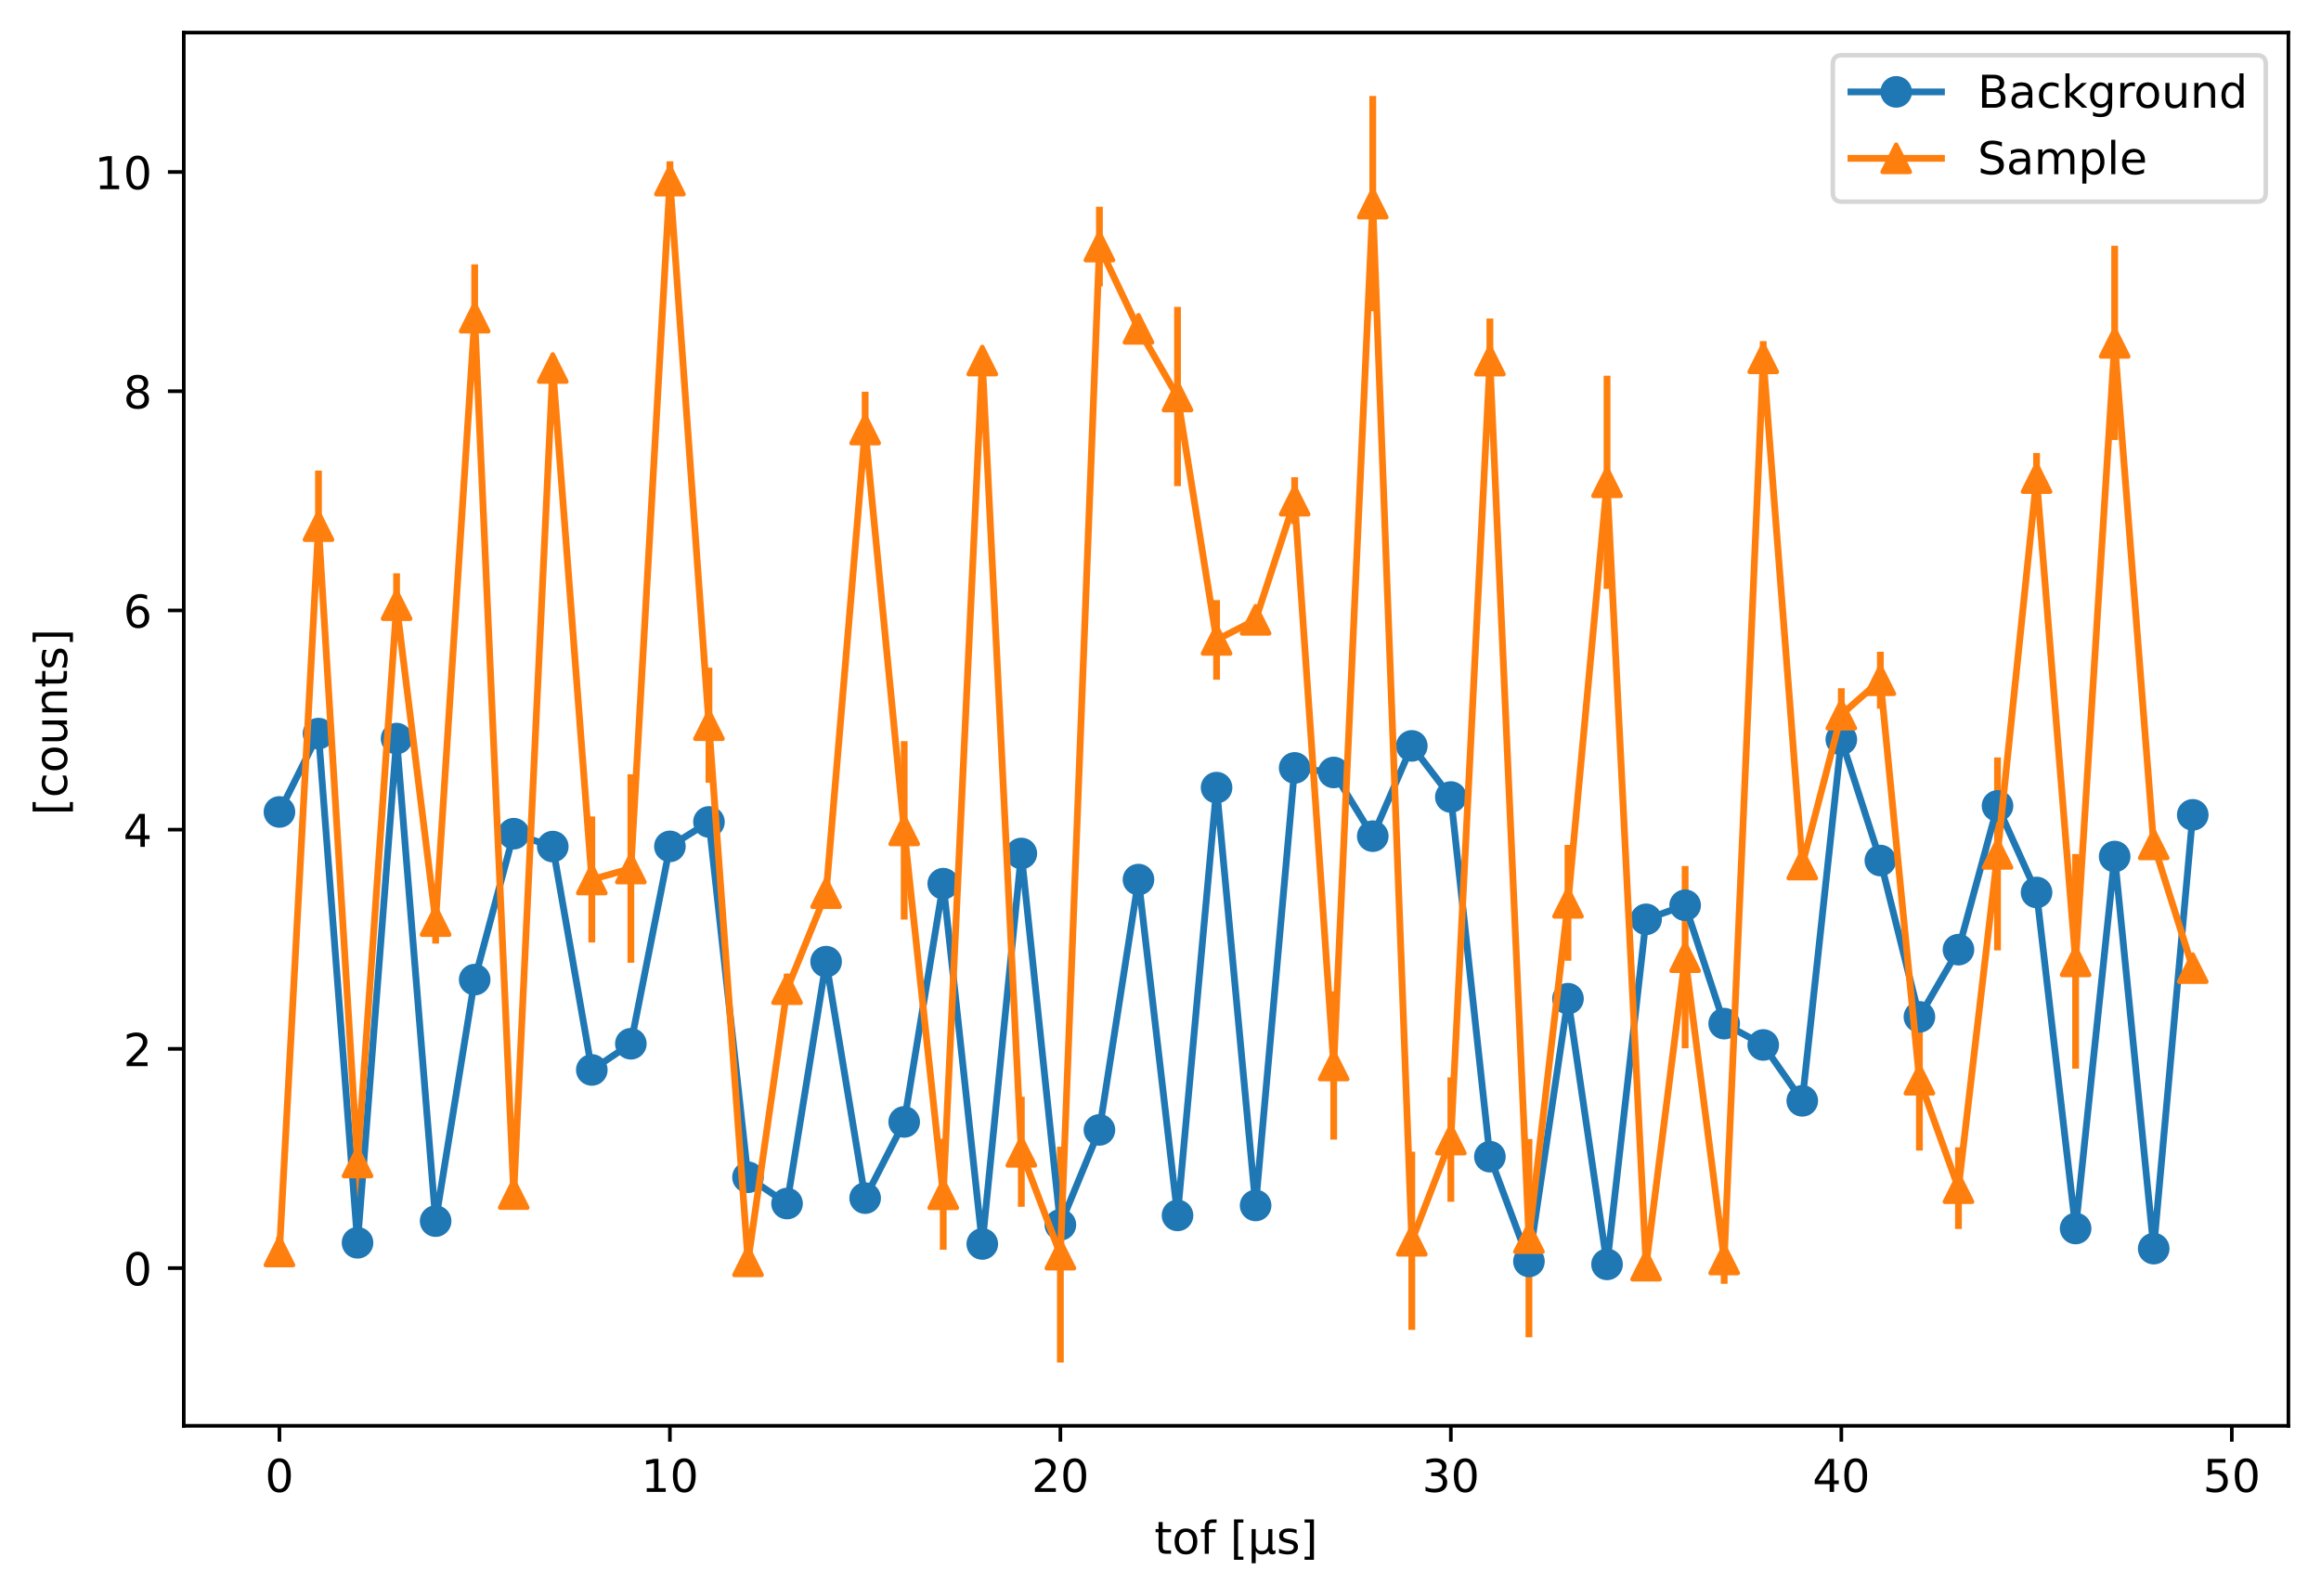 <?xml version="1.0" encoding="utf-8" standalone="no"?>
<!DOCTYPE svg PUBLIC "-//W3C//DTD SVG 1.1//EN"
  "http://www.w3.org/Graphics/SVG/1.1/DTD/svg11.dtd">
<!-- Created with matplotlib (https://matplotlib.org/) -->
<svg height="352.564pt" version="1.1" viewBox="0 0 512.803 352.564" width="512.803pt" xmlns="http://www.w3.org/2000/svg" xmlns:xlink="http://www.w3.org/1999/xlink">
 <defs>
  <style type="text/css">
*{stroke-linecap:butt;stroke-linejoin:round;}
  </style>
 </defs>
 <g id="figure_1">
  <g id="patch_1">
   <path d="M 0 352.564 
L 512.803 352.564 
L 512.803 0 
L 0 0 
z
" style="fill:#ffffff;"/>
  </g>
  <g id="axes_1">
   <g id="patch_2">
    <path d="M 40.603 315.007 
L 505.603 315.007 
L 505.603 7.2 
L 40.603 7.2 
z
" style="fill:#ffffff;"/>
   </g>
   <g id="matplotlib.axis_1">
    <g id="xtick_1">
     <g id="line2d_1">
      <defs>
       <path d="M 0 0 
L 0 3.5 
" id="mef04778d0e" style="stroke:#000000;stroke-width:0.8;"/>
      </defs>
      <g>
       <use style="stroke:#000000;stroke-width:0.8;" x="61.739" xlink:href="#mef04778d0e" y="315.007"/>
      </g>
     </g>
     <g id="text_1">
      <!-- 0 -->
      <defs>
       <path d="M 31.781 66.406 
Q 24.172 66.406 20.328 58.906 
Q 16.5 51.422 16.5 36.375 
Q 16.5 21.391 20.328 13.891 
Q 24.172 6.391 31.781 6.391 
Q 39.453 6.391 43.281 13.891 
Q 47.125 21.391 47.125 36.375 
Q 47.125 51.422 43.281 58.906 
Q 39.453 66.406 31.781 66.406 
z
M 31.781 74.219 
Q 44.047 74.219 50.516 64.516 
Q 56.984 54.828 56.984 36.375 
Q 56.984 17.969 50.516 8.266 
Q 44.047 -1.422 31.781 -1.422 
Q 19.531 -1.422 13.062 8.266 
Q 6.594 17.969 6.594 36.375 
Q 6.594 54.828 13.062 64.516 
Q 19.531 74.219 31.781 74.219 
z
" id="DejaVuSans-48"/>
      </defs>
      <g transform="translate(58.558 329.606)scale(0.1 -0.1)">
       <use xlink:href="#DejaVuSans-48"/>
      </g>
     </g>
    </g>
    <g id="xtick_2">
     <g id="line2d_2">
      <g>
       <use style="stroke:#000000;stroke-width:0.8;" x="148.01" xlink:href="#mef04778d0e" y="315.007"/>
      </g>
     </g>
     <g id="text_2">
      <!-- 10 -->
      <defs>
       <path d="M 12.406 8.297 
L 28.516 8.297 
L 28.516 63.922 
L 10.984 60.406 
L 10.984 69.391 
L 28.422 72.906 
L 38.281 72.906 
L 38.281 8.297 
L 54.391 8.297 
L 54.391 0 
L 12.406 0 
z
" id="DejaVuSans-49"/>
      </defs>
      <g transform="translate(141.648 329.606)scale(0.1 -0.1)">
       <use xlink:href="#DejaVuSans-49"/>
       <use x="63.623" xlink:href="#DejaVuSans-48"/>
      </g>
     </g>
    </g>
    <g id="xtick_3">
     <g id="line2d_3">
      <g>
       <use style="stroke:#000000;stroke-width:0.8;" x="234.281" xlink:href="#mef04778d0e" y="315.007"/>
      </g>
     </g>
     <g id="text_3">
      <!-- 20 -->
      <defs>
       <path d="M 19.188 8.297 
L 53.609 8.297 
L 53.609 0 
L 7.328 0 
L 7.328 8.297 
Q 12.938 14.109 22.625 23.891 
Q 32.328 33.688 34.812 36.531 
Q 39.547 41.844 41.422 45.531 
Q 43.312 49.219 43.312 52.781 
Q 43.312 58.594 39.234 62.25 
Q 35.156 65.922 28.609 65.922 
Q 23.969 65.922 18.812 64.312 
Q 13.672 62.703 7.812 59.422 
L 7.812 69.391 
Q 13.766 71.781 18.938 73 
Q 24.125 74.219 28.422 74.219 
Q 39.75 74.219 46.484 68.547 
Q 53.219 62.891 53.219 53.422 
Q 53.219 48.922 51.531 44.891 
Q 49.859 40.875 45.406 35.406 
Q 44.188 33.984 37.641 27.219 
Q 31.109 20.453 19.188 8.297 
z
" id="DejaVuSans-50"/>
      </defs>
      <g transform="translate(227.919 329.606)scale(0.1 -0.1)">
       <use xlink:href="#DejaVuSans-50"/>
       <use x="63.623" xlink:href="#DejaVuSans-48"/>
      </g>
     </g>
    </g>
    <g id="xtick_4">
     <g id="line2d_4">
      <g>
       <use style="stroke:#000000;stroke-width:0.8;" x="320.552" xlink:href="#mef04778d0e" y="315.007"/>
      </g>
     </g>
     <g id="text_4">
      <!-- 30 -->
      <defs>
       <path d="M 40.578 39.312 
Q 47.656 37.797 51.625 33 
Q 55.609 28.219 55.609 21.188 
Q 55.609 10.406 48.188 4.484 
Q 40.766 -1.422 27.094 -1.422 
Q 22.516 -1.422 17.656 -0.516 
Q 12.797 0.391 7.625 2.203 
L 7.625 11.719 
Q 11.719 9.328 16.594 8.109 
Q 21.484 6.891 26.812 6.891 
Q 36.078 6.891 40.938 10.547 
Q 45.797 14.203 45.797 21.188 
Q 45.797 27.641 41.281 31.266 
Q 36.766 34.906 28.719 34.906 
L 20.219 34.906 
L 20.219 43.016 
L 29.109 43.016 
Q 36.375 43.016 40.234 45.922 
Q 44.094 48.828 44.094 54.297 
Q 44.094 59.906 40.109 62.906 
Q 36.141 65.922 28.719 65.922 
Q 24.656 65.922 20.016 65.031 
Q 15.375 64.156 9.812 62.312 
L 9.812 71.094 
Q 15.438 72.656 20.344 73.438 
Q 25.25 74.219 29.594 74.219 
Q 40.828 74.219 47.359 69.109 
Q 53.906 64.016 53.906 55.328 
Q 53.906 49.266 50.438 45.094 
Q 46.969 40.922 40.578 39.312 
z
" id="DejaVuSans-51"/>
      </defs>
      <g transform="translate(314.19 329.606)scale(0.1 -0.1)">
       <use xlink:href="#DejaVuSans-51"/>
       <use x="63.623" xlink:href="#DejaVuSans-48"/>
      </g>
     </g>
    </g>
    <g id="xtick_5">
     <g id="line2d_5">
      <g>
       <use style="stroke:#000000;stroke-width:0.8;" x="406.823" xlink:href="#mef04778d0e" y="315.007"/>
      </g>
     </g>
     <g id="text_5">
      <!-- 40 -->
      <defs>
       <path d="M 37.797 64.312 
L 12.891 25.391 
L 37.797 25.391 
z
M 35.203 72.906 
L 47.609 72.906 
L 47.609 25.391 
L 58.016 25.391 
L 58.016 17.188 
L 47.609 17.188 
L 47.609 0 
L 37.797 0 
L 37.797 17.188 
L 4.891 17.188 
L 4.891 26.703 
z
" id="DejaVuSans-52"/>
      </defs>
      <g transform="translate(400.46 329.606)scale(0.1 -0.1)">
       <use xlink:href="#DejaVuSans-52"/>
       <use x="63.623" xlink:href="#DejaVuSans-48"/>
      </g>
     </g>
    </g>
    <g id="xtick_6">
     <g id="line2d_6">
      <g>
       <use style="stroke:#000000;stroke-width:0.8;" x="493.094" xlink:href="#mef04778d0e" y="315.007"/>
      </g>
     </g>
     <g id="text_6">
      <!-- 50 -->
      <defs>
       <path d="M 10.797 72.906 
L 49.516 72.906 
L 49.516 64.594 
L 19.828 64.594 
L 19.828 46.734 
Q 21.969 47.469 24.109 47.828 
Q 26.266 48.188 28.422 48.188 
Q 40.625 48.188 47.75 41.5 
Q 54.891 34.812 54.891 23.391 
Q 54.891 11.625 47.562 5.094 
Q 40.234 -1.422 26.906 -1.422 
Q 22.312 -1.422 17.547 -0.641 
Q 12.797 0.141 7.719 1.703 
L 7.719 11.625 
Q 12.109 9.234 16.797 8.062 
Q 21.484 6.891 26.703 6.891 
Q 35.156 6.891 40.078 11.328 
Q 45.016 15.766 45.016 23.391 
Q 45.016 31 40.078 35.438 
Q 35.156 39.891 26.703 39.891 
Q 22.75 39.891 18.812 39.016 
Q 14.891 38.141 10.797 36.281 
z
" id="DejaVuSans-53"/>
      </defs>
      <g transform="translate(486.731 329.606)scale(0.1 -0.1)">
       <use xlink:href="#DejaVuSans-53"/>
       <use x="63.623" xlink:href="#DejaVuSans-48"/>
      </g>
     </g>
    </g>
    <g id="text_7">
     <!-- tof [μs] -->
     <defs>
      <path d="M 18.312 70.219 
L 18.312 54.688 
L 36.812 54.688 
L 36.812 47.703 
L 18.312 47.703 
L 18.312 18.016 
Q 18.312 11.328 20.141 9.422 
Q 21.969 7.516 27.594 7.516 
L 36.812 7.516 
L 36.812 0 
L 27.594 0 
Q 17.188 0 13.234 3.875 
Q 9.281 7.766 9.281 18.016 
L 9.281 47.703 
L 2.688 47.703 
L 2.688 54.688 
L 9.281 54.688 
L 9.281 70.219 
z
" id="DejaVuSans-116"/>
      <path d="M 30.609 48.391 
Q 23.391 48.391 19.188 42.75 
Q 14.984 37.109 14.984 27.297 
Q 14.984 17.484 19.156 11.844 
Q 23.344 6.203 30.609 6.203 
Q 37.797 6.203 41.984 11.859 
Q 46.188 17.531 46.188 27.297 
Q 46.188 37.016 41.984 42.703 
Q 37.797 48.391 30.609 48.391 
z
M 30.609 56 
Q 42.328 56 49.016 48.375 
Q 55.719 40.766 55.719 27.297 
Q 55.719 13.875 49.016 6.219 
Q 42.328 -1.422 30.609 -1.422 
Q 18.844 -1.422 12.172 6.219 
Q 5.516 13.875 5.516 27.297 
Q 5.516 40.766 12.172 48.375 
Q 18.844 56 30.609 56 
z
" id="DejaVuSans-111"/>
      <path d="M 37.109 75.984 
L 37.109 68.5 
L 28.516 68.5 
Q 23.688 68.5 21.797 66.547 
Q 19.922 64.594 19.922 59.516 
L 19.922 54.688 
L 34.719 54.688 
L 34.719 47.703 
L 19.922 47.703 
L 19.922 0 
L 10.891 0 
L 10.891 47.703 
L 2.297 47.703 
L 2.297 54.688 
L 10.891 54.688 
L 10.891 58.5 
Q 10.891 67.625 15.141 71.797 
Q 19.391 75.984 28.609 75.984 
z
" id="DejaVuSans-102"/>
      <path id="DejaVuSans-32"/>
      <path d="M 8.594 75.984 
L 29.297 75.984 
L 29.297 69 
L 17.578 69 
L 17.578 -6.203 
L 29.297 -6.203 
L 29.297 -13.188 
L 8.594 -13.188 
z
" id="DejaVuSans-91"/>
      <path d="M 8.5 -20.797 
L 8.5 54.688 
L 17.484 54.688 
L 17.484 20.703 
Q 17.484 13.625 20.844 10 
Q 24.219 6.391 30.812 6.391 
Q 38.031 6.391 41.672 10.484 
Q 45.312 14.594 45.312 22.797 
L 45.312 54.688 
L 54.297 54.688 
L 54.297 12.594 
Q 54.297 9.672 55.141 8.281 
Q 56 6.891 57.812 6.891 
Q 58.25 6.891 59.031 7.156 
Q 59.812 7.422 61.188 8.016 
L 61.188 0.781 
Q 59.188 -0.344 57.391 -0.875 
Q 55.609 -1.422 53.906 -1.422 
Q 50.531 -1.422 48.531 0.484 
Q 46.531 2.391 45.797 6.297 
Q 43.359 2.438 39.812 0.5 
Q 36.281 -1.422 31.5 -1.422 
Q 26.516 -1.422 23.016 0.484 
Q 19.531 2.391 17.484 6.203 
L 17.484 -20.797 
z
" id="DejaVuSans-956"/>
      <path d="M 44.281 53.078 
L 44.281 44.578 
Q 40.484 46.531 36.375 47.5 
Q 32.281 48.484 27.875 48.484 
Q 21.188 48.484 17.844 46.438 
Q 14.5 44.391 14.5 40.281 
Q 14.5 37.156 16.891 35.375 
Q 19.281 33.594 26.516 31.984 
L 29.594 31.297 
Q 39.156 29.25 43.188 25.516 
Q 47.219 21.781 47.219 15.094 
Q 47.219 7.469 41.188 3.016 
Q 35.156 -1.422 24.609 -1.422 
Q 20.219 -1.422 15.453 -0.562 
Q 10.688 0.297 5.422 2 
L 5.422 11.281 
Q 10.406 8.688 15.234 7.391 
Q 20.062 6.109 24.812 6.109 
Q 31.156 6.109 34.562 8.281 
Q 37.984 10.453 37.984 14.406 
Q 37.984 18.062 35.516 20.016 
Q 33.062 21.969 24.703 23.781 
L 21.578 24.516 
Q 13.234 26.266 9.516 29.906 
Q 5.812 33.547 5.812 39.891 
Q 5.812 47.609 11.281 51.797 
Q 16.75 56 26.812 56 
Q 31.781 56 36.172 55.266 
Q 40.578 54.547 44.281 53.078 
z
" id="DejaVuSans-115"/>
      <path d="M 30.422 75.984 
L 30.422 -13.188 
L 9.719 -13.188 
L 9.719 -6.203 
L 21.391 -6.203 
L 21.391 69 
L 9.719 69 
L 9.719 75.984 
z
" id="DejaVuSans-93"/>
     </defs>
     <g transform="translate(255.047 343.284)scale(0.1 -0.1)">
      <use xlink:href="#DejaVuSans-116"/>
      <use x="39.209" xlink:href="#DejaVuSans-111"/>
      <use x="100.391" xlink:href="#DejaVuSans-102"/>
      <use x="135.596" xlink:href="#DejaVuSans-32"/>
      <use x="167.383" xlink:href="#DejaVuSans-91"/>
      <use x="206.396" xlink:href="#DejaVuSans-956"/>
      <use x="270.02" xlink:href="#DejaVuSans-115"/>
      <use x="322.119" xlink:href="#DejaVuSans-93"/>
     </g>
    </g>
   </g>
   <g id="matplotlib.axis_2">
    <g id="ytick_1">
     <g id="line2d_7">
      <defs>
       <path d="M 0 0 
L -3.5 0 
" id="m8d18bb296b" style="stroke:#000000;stroke-width:0.8;"/>
      </defs>
      <g>
       <use style="stroke:#000000;stroke-width:0.8;" x="40.603" xlink:href="#m8d18bb296b" y="280.161"/>
      </g>
     </g>
     <g id="text_8">
      <!-- 0 -->
      <g transform="translate(27.241 283.96)scale(0.1 -0.1)">
       <use xlink:href="#DejaVuSans-48"/>
      </g>
     </g>
    </g>
    <g id="ytick_2">
     <g id="line2d_8">
      <g>
       <use style="stroke:#000000;stroke-width:0.8;" x="40.603" xlink:href="#m8d18bb296b" y="231.727"/>
      </g>
     </g>
     <g id="text_9">
      <!-- 2 -->
      <g transform="translate(27.241 235.527)scale(0.1 -0.1)">
       <use xlink:href="#DejaVuSans-50"/>
      </g>
     </g>
    </g>
    <g id="ytick_3">
     <g id="line2d_9">
      <g>
       <use style="stroke:#000000;stroke-width:0.8;" x="40.603" xlink:href="#m8d18bb296b" y="183.294"/>
      </g>
     </g>
     <g id="text_10">
      <!-- 4 -->
      <g transform="translate(27.241 187.094)scale(0.1 -0.1)">
       <use xlink:href="#DejaVuSans-52"/>
      </g>
     </g>
    </g>
    <g id="ytick_4">
     <g id="line2d_10">
      <g>
       <use style="stroke:#000000;stroke-width:0.8;" x="40.603" xlink:href="#m8d18bb296b" y="134.861"/>
      </g>
     </g>
     <g id="text_11">
      <!-- 6 -->
      <defs>
       <path d="M 33.016 40.375 
Q 26.375 40.375 22.484 35.828 
Q 18.609 31.297 18.609 23.391 
Q 18.609 15.531 22.484 10.953 
Q 26.375 6.391 33.016 6.391 
Q 39.656 6.391 43.531 10.953 
Q 47.406 15.531 47.406 23.391 
Q 47.406 31.297 43.531 35.828 
Q 39.656 40.375 33.016 40.375 
z
M 52.594 71.297 
L 52.594 62.312 
Q 48.875 64.062 45.094 64.984 
Q 41.312 65.922 37.594 65.922 
Q 27.828 65.922 22.672 59.328 
Q 17.531 52.734 16.797 39.406 
Q 19.672 43.656 24.016 45.922 
Q 28.375 48.188 33.594 48.188 
Q 44.578 48.188 50.953 41.516 
Q 57.328 34.859 57.328 23.391 
Q 57.328 12.156 50.688 5.359 
Q 44.047 -1.422 33.016 -1.422 
Q 20.359 -1.422 13.672 8.266 
Q 6.984 17.969 6.984 36.375 
Q 6.984 53.656 15.188 63.938 
Q 23.391 74.219 37.203 74.219 
Q 40.922 74.219 44.703 73.484 
Q 48.484 72.75 52.594 71.297 
z
" id="DejaVuSans-54"/>
      </defs>
      <g transform="translate(27.241 138.66)scale(0.1 -0.1)">
       <use xlink:href="#DejaVuSans-54"/>
      </g>
     </g>
    </g>
    <g id="ytick_5">
     <g id="line2d_11">
      <g>
       <use style="stroke:#000000;stroke-width:0.8;" x="40.603" xlink:href="#m8d18bb296b" y="86.428"/>
      </g>
     </g>
     <g id="text_12">
      <!-- 8 -->
      <defs>
       <path d="M 31.781 34.625 
Q 24.75 34.625 20.719 30.859 
Q 16.703 27.094 16.703 20.516 
Q 16.703 13.922 20.719 10.156 
Q 24.75 6.391 31.781 6.391 
Q 38.812 6.391 42.859 10.172 
Q 46.922 13.969 46.922 20.516 
Q 46.922 27.094 42.891 30.859 
Q 38.875 34.625 31.781 34.625 
z
M 21.922 38.812 
Q 15.578 40.375 12.031 44.719 
Q 8.5 49.078 8.5 55.328 
Q 8.5 64.062 14.719 69.141 
Q 20.953 74.219 31.781 74.219 
Q 42.672 74.219 48.875 69.141 
Q 55.078 64.062 55.078 55.328 
Q 55.078 49.078 51.531 44.719 
Q 48 40.375 41.703 38.812 
Q 48.828 37.156 52.797 32.312 
Q 56.781 27.484 56.781 20.516 
Q 56.781 9.906 50.312 4.234 
Q 43.844 -1.422 31.781 -1.422 
Q 19.734 -1.422 13.25 4.234 
Q 6.781 9.906 6.781 20.516 
Q 6.781 27.484 10.781 32.312 
Q 14.797 37.156 21.922 38.812 
z
M 18.312 54.391 
Q 18.312 48.734 21.844 45.562 
Q 25.391 42.391 31.781 42.391 
Q 38.141 42.391 41.719 45.562 
Q 45.312 48.734 45.312 54.391 
Q 45.312 60.062 41.719 63.234 
Q 38.141 66.406 31.781 66.406 
Q 25.391 66.406 21.844 63.234 
Q 18.312 60.062 18.312 54.391 
z
" id="DejaVuSans-56"/>
      </defs>
      <g transform="translate(27.241 90.227)scale(0.1 -0.1)">
       <use xlink:href="#DejaVuSans-56"/>
      </g>
     </g>
    </g>
    <g id="ytick_6">
     <g id="line2d_12">
      <g>
       <use style="stroke:#000000;stroke-width:0.8;" x="40.603" xlink:href="#m8d18bb296b" y="37.995"/>
      </g>
     </g>
     <g id="text_13">
      <!-- 10 -->
      <g transform="translate(20.878 41.794)scale(0.1 -0.1)">
       <use xlink:href="#DejaVuSans-49"/>
       <use x="63.623" xlink:href="#DejaVuSans-48"/>
      </g>
     </g>
    </g>
    <g id="text_14">
     <!--  [counts] -->
     <defs>
      <path d="M 48.781 52.594 
L 48.781 44.188 
Q 44.969 46.297 41.141 47.344 
Q 37.312 48.391 33.406 48.391 
Q 24.656 48.391 19.812 42.844 
Q 14.984 37.312 14.984 27.297 
Q 14.984 17.281 19.812 11.734 
Q 24.656 6.203 33.406 6.203 
Q 37.312 6.203 41.141 7.25 
Q 44.969 8.297 48.781 10.406 
L 48.781 2.094 
Q 45.016 0.344 40.984 -0.531 
Q 36.969 -1.422 32.422 -1.422 
Q 20.062 -1.422 12.781 6.344 
Q 5.516 14.109 5.516 27.297 
Q 5.516 40.672 12.859 48.328 
Q 20.219 56 33.016 56 
Q 37.156 56 41.109 55.141 
Q 45.062 54.297 48.781 52.594 
z
" id="DejaVuSans-99"/>
      <path d="M 8.5 21.578 
L 8.5 54.688 
L 17.484 54.688 
L 17.484 21.922 
Q 17.484 14.156 20.5 10.266 
Q 23.531 6.391 29.594 6.391 
Q 36.859 6.391 41.078 11.031 
Q 45.312 15.672 45.312 23.688 
L 45.312 54.688 
L 54.297 54.688 
L 54.297 0 
L 45.312 0 
L 45.312 8.406 
Q 42.047 3.422 37.719 1 
Q 33.406 -1.422 27.688 -1.422 
Q 18.266 -1.422 13.375 4.438 
Q 8.5 10.297 8.5 21.578 
z
M 31.109 56 
z
" id="DejaVuSans-117"/>
      <path d="M 54.891 33.016 
L 54.891 0 
L 45.906 0 
L 45.906 32.719 
Q 45.906 40.484 42.875 44.328 
Q 39.844 48.188 33.797 48.188 
Q 26.516 48.188 22.312 43.547 
Q 18.109 38.922 18.109 30.906 
L 18.109 0 
L 9.078 0 
L 9.078 54.688 
L 18.109 54.688 
L 18.109 46.188 
Q 21.344 51.125 25.703 53.562 
Q 30.078 56 35.797 56 
Q 45.219 56 50.047 50.172 
Q 54.891 44.344 54.891 33.016 
z
" id="DejaVuSans-110"/>
     </defs>
     <g transform="translate(14.798 183.305)rotate(-90)scale(0.1 -0.1)">
      <use xlink:href="#DejaVuSans-32"/>
      <use x="31.787" xlink:href="#DejaVuSans-91"/>
      <use x="70.801" xlink:href="#DejaVuSans-99"/>
      <use x="125.781" xlink:href="#DejaVuSans-111"/>
      <use x="186.963" xlink:href="#DejaVuSans-117"/>
      <use x="250.342" xlink:href="#DejaVuSans-110"/>
      <use x="313.721" xlink:href="#DejaVuSans-116"/>
      <use x="352.93" xlink:href="#DejaVuSans-115"/>
      <use x="405.029" xlink:href="#DejaVuSans-93"/>
     </g>
    </g>
   </g>
   <g id="patch_3">
    <path d="M 40.603 315.007 
L 40.603 7.2 
" style="fill:none;stroke:#000000;stroke-linecap:square;stroke-linejoin:miter;stroke-width:0.8;"/>
   </g>
   <g id="patch_4">
    <path d="M 505.603 315.007 
L 505.603 7.2 
" style="fill:none;stroke:#000000;stroke-linecap:square;stroke-linejoin:miter;stroke-width:0.8;"/>
   </g>
   <g id="patch_5">
    <path d="M 40.603 315.007 
L 505.603 315.007 
" style="fill:none;stroke:#000000;stroke-linecap:square;stroke-linejoin:miter;stroke-width:0.8;"/>
   </g>
   <g id="patch_6">
    <path d="M 40.603 7.2 
L 505.603 7.2 
" style="fill:none;stroke:#000000;stroke-linecap:square;stroke-linejoin:miter;stroke-width:0.8;"/>
   </g>
   <g id="legend_1">
    <g id="patch_7">
     <path d="M 406.948 44.556 
L 498.603 44.556 
Q 500.603 44.556 500.603 42.556 
L 500.603 14.2 
Q 500.603 12.2 498.603 12.2 
L 406.948 12.2 
Q 404.948 12.2 404.948 14.2 
L 404.948 42.556 
Q 404.948 44.556 406.948 44.556 
z
" style="fill:#ffffff;opacity:0.8;stroke:#cccccc;stroke-linejoin:miter;"/>
    </g>
    <g id="line2d_13">
     <path d="M 408.948 20.298 
L 428.948 20.298 
" style="fill:none;stroke:#1f77b4;stroke-linecap:square;stroke-width:1.5;"/>
    </g>
    <g id="line2d_14">
     <defs>
      <path d="M 0 3 
C 0.796 3 1.559 2.684 2.121 2.121 
C 2.684 1.559 3 0.796 3 0 
C 3 -0.796 2.684 -1.559 2.121 -2.121 
C 1.559 -2.684 0.796 -3 0 -3 
C -0.796 -3 -1.559 -2.684 -2.121 -2.121 
C -2.684 -1.559 -3 -0.796 -3 0 
C -3 0.796 -2.684 1.559 -2.121 2.121 
C -1.559 2.684 -0.796 3 0 3 
z
" id="m067d59d3ae" style="stroke:#1f77b4;"/>
     </defs>
     <g>
      <use style="fill:#1f77b4;stroke:#1f77b4;" x="418.948" xlink:href="#m067d59d3ae" y="20.298"/>
     </g>
    </g>
    <g id="text_15">
     <!-- Background -->
     <defs>
      <path d="M 19.672 34.812 
L 19.672 8.109 
L 35.5 8.109 
Q 43.453 8.109 47.281 11.406 
Q 51.125 14.703 51.125 21.484 
Q 51.125 28.328 47.281 31.562 
Q 43.453 34.812 35.5 34.812 
z
M 19.672 64.797 
L 19.672 42.828 
L 34.281 42.828 
Q 41.5 42.828 45.031 45.531 
Q 48.578 48.25 48.578 53.812 
Q 48.578 59.328 45.031 62.062 
Q 41.5 64.797 34.281 64.797 
z
M 9.812 72.906 
L 35.016 72.906 
Q 46.297 72.906 52.391 68.219 
Q 58.5 63.531 58.5 54.891 
Q 58.5 48.188 55.375 44.234 
Q 52.25 40.281 46.188 39.312 
Q 53.469 37.75 57.5 32.781 
Q 61.531 27.828 61.531 20.406 
Q 61.531 10.641 54.891 5.312 
Q 48.25 0 35.984 0 
L 9.812 0 
z
" id="DejaVuSans-66"/>
      <path d="M 34.281 27.484 
Q 23.391 27.484 19.188 25 
Q 14.984 22.516 14.984 16.5 
Q 14.984 11.719 18.141 8.906 
Q 21.297 6.109 26.703 6.109 
Q 34.188 6.109 38.703 11.406 
Q 43.219 16.703 43.219 25.484 
L 43.219 27.484 
z
M 52.203 31.203 
L 52.203 0 
L 43.219 0 
L 43.219 8.297 
Q 40.141 3.328 35.547 0.953 
Q 30.953 -1.422 24.312 -1.422 
Q 15.922 -1.422 10.953 3.297 
Q 6 8.016 6 15.922 
Q 6 25.141 12.172 29.828 
Q 18.359 34.516 30.609 34.516 
L 43.219 34.516 
L 43.219 35.406 
Q 43.219 41.609 39.141 45 
Q 35.062 48.391 27.688 48.391 
Q 23 48.391 18.547 47.266 
Q 14.109 46.141 10.016 43.891 
L 10.016 52.203 
Q 14.938 54.109 19.578 55.047 
Q 24.219 56 28.609 56 
Q 40.484 56 46.344 49.844 
Q 52.203 43.703 52.203 31.203 
z
" id="DejaVuSans-97"/>
      <path d="M 9.078 75.984 
L 18.109 75.984 
L 18.109 31.109 
L 44.922 54.688 
L 56.391 54.688 
L 27.391 29.109 
L 57.625 0 
L 45.906 0 
L 18.109 26.703 
L 18.109 0 
L 9.078 0 
z
" id="DejaVuSans-107"/>
      <path d="M 45.406 27.984 
Q 45.406 37.75 41.375 43.109 
Q 37.359 48.484 30.078 48.484 
Q 22.859 48.484 18.828 43.109 
Q 14.797 37.75 14.797 27.984 
Q 14.797 18.266 18.828 12.891 
Q 22.859 7.516 30.078 7.516 
Q 37.359 7.516 41.375 12.891 
Q 45.406 18.266 45.406 27.984 
z
M 54.391 6.781 
Q 54.391 -7.172 48.188 -13.984 
Q 42 -20.797 29.203 -20.797 
Q 24.469 -20.797 20.266 -20.094 
Q 16.062 -19.391 12.109 -17.922 
L 12.109 -9.188 
Q 16.062 -11.328 19.922 -12.344 
Q 23.781 -13.375 27.781 -13.375 
Q 36.625 -13.375 41.016 -8.766 
Q 45.406 -4.156 45.406 5.172 
L 45.406 9.625 
Q 42.625 4.781 38.281 2.391 
Q 33.938 0 27.875 0 
Q 17.828 0 11.672 7.656 
Q 5.516 15.328 5.516 27.984 
Q 5.516 40.672 11.672 48.328 
Q 17.828 56 27.875 56 
Q 33.938 56 38.281 53.609 
Q 42.625 51.219 45.406 46.391 
L 45.406 54.688 
L 54.391 54.688 
z
" id="DejaVuSans-103"/>
      <path d="M 41.109 46.297 
Q 39.594 47.172 37.812 47.578 
Q 36.031 48 33.891 48 
Q 26.266 48 22.188 43.047 
Q 18.109 38.094 18.109 28.812 
L 18.109 0 
L 9.078 0 
L 9.078 54.688 
L 18.109 54.688 
L 18.109 46.188 
Q 20.953 51.172 25.484 53.578 
Q 30.031 56 36.531 56 
Q 37.453 56 38.578 55.875 
Q 39.703 55.766 41.062 55.516 
z
" id="DejaVuSans-114"/>
      <path d="M 45.406 46.391 
L 45.406 75.984 
L 54.391 75.984 
L 54.391 0 
L 45.406 0 
L 45.406 8.203 
Q 42.578 3.328 38.25 0.953 
Q 33.938 -1.422 27.875 -1.422 
Q 17.969 -1.422 11.734 6.484 
Q 5.516 14.406 5.516 27.297 
Q 5.516 40.188 11.734 48.094 
Q 17.969 56 27.875 56 
Q 33.938 56 38.25 53.625 
Q 42.578 51.266 45.406 46.391 
z
M 14.797 27.297 
Q 14.797 17.391 18.875 11.75 
Q 22.953 6.109 30.078 6.109 
Q 37.203 6.109 41.297 11.75 
Q 45.406 17.391 45.406 27.297 
Q 45.406 37.203 41.297 42.844 
Q 37.203 48.484 30.078 48.484 
Q 22.953 48.484 18.875 42.844 
Q 14.797 37.203 14.797 27.297 
z
" id="DejaVuSans-100"/>
     </defs>
     <g transform="translate(436.948 23.798)scale(0.1 -0.1)">
      <use xlink:href="#DejaVuSans-66"/>
      <use x="68.604" xlink:href="#DejaVuSans-97"/>
      <use x="129.883" xlink:href="#DejaVuSans-99"/>
      <use x="184.863" xlink:href="#DejaVuSans-107"/>
      <use x="242.773" xlink:href="#DejaVuSans-103"/>
      <use x="306.25" xlink:href="#DejaVuSans-114"/>
      <use x="345.113" xlink:href="#DejaVuSans-111"/>
      <use x="406.295" xlink:href="#DejaVuSans-117"/>
      <use x="469.674" xlink:href="#DejaVuSans-110"/>
      <use x="533.053" xlink:href="#DejaVuSans-100"/>
     </g>
    </g>
    <g id="line2d_15">
     <path d="M 408.948 34.977 
L 428.948 34.977 
" style="fill:none;stroke:#ff7f0e;stroke-linecap:square;stroke-width:1.5;"/>
    </g>
    <g id="line2d_16">
     <defs>
      <path d="M 0 -3 
L -3 3 
L 3 3 
z
" id="m672e68a832" style="stroke:#ff7f0e;stroke-linejoin:miter;"/>
     </defs>
     <g>
      <use style="fill:#ff7f0e;stroke:#ff7f0e;stroke-linejoin:miter;" x="418.948" xlink:href="#m672e68a832" y="34.977"/>
     </g>
    </g>
    <g id="text_16">
     <!-- Sample -->
     <defs>
      <path d="M 53.516 70.516 
L 53.516 60.891 
Q 47.906 63.578 42.922 64.891 
Q 37.938 66.219 33.297 66.219 
Q 25.25 66.219 20.875 63.094 
Q 16.5 59.969 16.5 54.203 
Q 16.5 49.359 19.406 46.891 
Q 22.312 44.438 30.422 42.922 
L 36.375 41.703 
Q 47.406 39.594 52.656 34.297 
Q 57.906 29 57.906 20.125 
Q 57.906 9.516 50.797 4.047 
Q 43.703 -1.422 29.984 -1.422 
Q 24.812 -1.422 18.969 -0.25 
Q 13.141 0.922 6.891 3.219 
L 6.891 13.375 
Q 12.891 10.016 18.656 8.297 
Q 24.422 6.594 29.984 6.594 
Q 38.422 6.594 43.016 9.906 
Q 47.609 13.234 47.609 19.391 
Q 47.609 24.75 44.312 27.781 
Q 41.016 30.812 33.5 32.328 
L 27.484 33.5 
Q 16.453 35.688 11.516 40.375 
Q 6.594 45.062 6.594 53.422 
Q 6.594 63.094 13.406 68.656 
Q 20.219 74.219 32.172 74.219 
Q 37.312 74.219 42.625 73.281 
Q 47.953 72.359 53.516 70.516 
z
" id="DejaVuSans-83"/>
      <path d="M 52 44.188 
Q 55.375 50.25 60.062 53.125 
Q 64.75 56 71.094 56 
Q 79.641 56 84.281 50.016 
Q 88.922 44.047 88.922 33.016 
L 88.922 0 
L 79.891 0 
L 79.891 32.719 
Q 79.891 40.578 77.094 44.375 
Q 74.312 48.188 68.609 48.188 
Q 61.625 48.188 57.562 43.547 
Q 53.516 38.922 53.516 30.906 
L 53.516 0 
L 44.484 0 
L 44.484 32.719 
Q 44.484 40.625 41.703 44.406 
Q 38.922 48.188 33.109 48.188 
Q 26.219 48.188 22.156 43.531 
Q 18.109 38.875 18.109 30.906 
L 18.109 0 
L 9.078 0 
L 9.078 54.688 
L 18.109 54.688 
L 18.109 46.188 
Q 21.188 51.219 25.484 53.609 
Q 29.781 56 35.688 56 
Q 41.656 56 45.828 52.969 
Q 50 49.953 52 44.188 
z
" id="DejaVuSans-109"/>
      <path d="M 18.109 8.203 
L 18.109 -20.797 
L 9.078 -20.797 
L 9.078 54.688 
L 18.109 54.688 
L 18.109 46.391 
Q 20.953 51.266 25.266 53.625 
Q 29.594 56 35.594 56 
Q 45.562 56 51.781 48.094 
Q 58.016 40.188 58.016 27.297 
Q 58.016 14.406 51.781 6.484 
Q 45.562 -1.422 35.594 -1.422 
Q 29.594 -1.422 25.266 0.953 
Q 20.953 3.328 18.109 8.203 
z
M 48.688 27.297 
Q 48.688 37.203 44.609 42.844 
Q 40.531 48.484 33.406 48.484 
Q 26.266 48.484 22.188 42.844 
Q 18.109 37.203 18.109 27.297 
Q 18.109 17.391 22.188 11.75 
Q 26.266 6.109 33.406 6.109 
Q 40.531 6.109 44.609 11.75 
Q 48.688 17.391 48.688 27.297 
z
" id="DejaVuSans-112"/>
      <path d="M 9.422 75.984 
L 18.406 75.984 
L 18.406 0 
L 9.422 0 
z
" id="DejaVuSans-108"/>
      <path d="M 56.203 29.594 
L 56.203 25.203 
L 14.891 25.203 
Q 15.484 15.922 20.484 11.062 
Q 25.484 6.203 34.422 6.203 
Q 39.594 6.203 44.453 7.469 
Q 49.312 8.734 54.109 11.281 
L 54.109 2.781 
Q 49.266 0.734 44.188 -0.344 
Q 39.109 -1.422 33.891 -1.422 
Q 20.797 -1.422 13.156 6.188 
Q 5.516 13.812 5.516 26.812 
Q 5.516 40.234 12.766 48.109 
Q 20.016 56 32.328 56 
Q 43.359 56 49.781 48.891 
Q 56.203 41.797 56.203 29.594 
z
M 47.219 32.234 
Q 47.125 39.594 43.094 43.984 
Q 39.062 48.391 32.422 48.391 
Q 24.906 48.391 20.391 44.141 
Q 15.875 39.891 15.188 32.172 
z
" id="DejaVuSans-101"/>
     </defs>
     <g transform="translate(436.948 38.477)scale(0.1 -0.1)">
      <use xlink:href="#DejaVuSans-83"/>
      <use x="63.477" xlink:href="#DejaVuSans-97"/>
      <use x="124.756" xlink:href="#DejaVuSans-109"/>
      <use x="222.168" xlink:href="#DejaVuSans-112"/>
      <use x="285.645" xlink:href="#DejaVuSans-108"/>
      <use x="313.428" xlink:href="#DejaVuSans-101"/>
     </g>
    </g>
   </g>
   <g id="LineCollection_1">
    <path clip-path="url(#p15da991509)" d="M 61.739 279.712 
L 61.739 273.262 
" style="fill:none;stroke:#ff7f0e;stroke-width:1.5;"/>
    <path clip-path="url(#p15da991509)" d="M 70.367 128.517 
L 70.367 103.964 
" style="fill:none;stroke:#ff7f0e;stroke-width:1.5;"/>
    <path clip-path="url(#p15da991509)" d="M 78.994 265.991 
L 78.994 247.655 
" style="fill:none;stroke:#ff7f0e;stroke-width:1.5;"/>
    <path clip-path="url(#p15da991509)" d="M 87.621 140.735 
L 87.621 126.656 
" style="fill:none;stroke:#ff7f0e;stroke-width:1.5;"/>
    <path clip-path="url(#p15da991509)" d="M 96.248 208.467 
L 96.248 198.52 
" style="fill:none;stroke:#ff7f0e;stroke-width:1.5;"/>
    <path clip-path="url(#p15da991509)" d="M 104.875 81.965 
L 104.875 58.4 
" style="fill:none;stroke:#ff7f0e;stroke-width:1.5;"/>
    <path clip-path="url(#p15da991509)" d="M 113.502 264.413 
L 113.502 263.192 
" style="fill:none;stroke:#ff7f0e;stroke-width:1.5;"/>
    <path clip-path="url(#p15da991509)" d="M 122.129 81.535 
L 122.129 81.068 
" style="fill:none;stroke:#ff7f0e;stroke-width:1.5;"/>
    <path clip-path="url(#p15da991509)" d="M 130.756 208.224 
L 130.756 180.39 
" style="fill:none;stroke:#ff7f0e;stroke-width:1.5;"/>
    <path clip-path="url(#p15da991509)" d="M 139.383 212.703 
L 139.383 171.067 
" style="fill:none;stroke:#ff7f0e;stroke-width:1.5;"/>
    <path clip-path="url(#p15da991509)" d="M 148.01 44.178 
L 148.01 35.63 
" style="fill:none;stroke:#ff7f0e;stroke-width:1.5;"/>
    <path clip-path="url(#p15da991509)" d="M 156.637 172.92 
L 156.637 147.504 
" style="fill:none;stroke:#ff7f0e;stroke-width:1.5;"/>
    <path clip-path="url(#p15da991509)" d="M 165.265 279.134 
L 165.265 278.203 
" style="fill:none;stroke:#ff7f0e;stroke-width:1.5;"/>
    <path clip-path="url(#p15da991509)" d="M 173.892 221.945 
L 173.892 215.138 
" style="fill:none;stroke:#ff7f0e;stroke-width:1.5;"/>
    <path clip-path="url(#p15da991509)" d="M 182.519 197.921 
L 182.519 196.748 
" style="fill:none;stroke:#ff7f0e;stroke-width:1.5;"/>
    <path clip-path="url(#p15da991509)" d="M 191.146 103.252 
L 191.146 86.553 
" style="fill:none;stroke:#ff7f0e;stroke-width:1.5;"/>
    <path clip-path="url(#p15da991509)" d="M 199.773 203.163 
L 199.773 163.744 
" style="fill:none;stroke:#ff7f0e;stroke-width:1.5;"/>
    <path clip-path="url(#p15da991509)" d="M 208.4 276.104 
L 208.4 251.597 
" style="fill:none;stroke:#ff7f0e;stroke-width:1.5;"/>
    <path clip-path="url(#p15da991509)" d="M 217.027 81.296 
L 217.027 78.027 
" style="fill:none;stroke:#ff7f0e;stroke-width:1.5;"/>
    <path clip-path="url(#p15da991509)" d="M 225.654 266.62 
L 225.654 242.307 
" style="fill:none;stroke:#ff7f0e;stroke-width:1.5;"/>
    <path clip-path="url(#p15da991509)" d="M 234.281 301.016 
L 234.281 253.345 
" style="fill:none;stroke:#ff7f0e;stroke-width:1.5;"/>
    <path clip-path="url(#p15da991509)" d="M 242.908 63.277 
L 242.908 45.677 
" style="fill:none;stroke:#ff7f0e;stroke-width:1.5;"/>
    <path clip-path="url(#p15da991509)" d="M 251.535 75.335 
L 251.535 69.972 
" style="fill:none;stroke:#ff7f0e;stroke-width:1.5;"/>
    <path clip-path="url(#p15da991509)" d="M 260.162 107.404 
L 260.162 67.798 
" style="fill:none;stroke:#ff7f0e;stroke-width:1.5;"/>
    <path clip-path="url(#p15da991509)" d="M 268.79 150.167 
L 268.79 132.574 
" style="fill:none;stroke:#ff7f0e;stroke-width:1.5;"/>
    <path clip-path="url(#p15da991509)" d="M 277.417 138.21 
L 277.417 135.66 
" style="fill:none;stroke:#ff7f0e;stroke-width:1.5;"/>
    <path clip-path="url(#p15da991509)" d="M 286.044 115.792 
L 286.044 105.439 
" style="fill:none;stroke:#ff7f0e;stroke-width:1.5;"/>
    <path clip-path="url(#p15da991509)" d="M 294.671 251.784 
L 294.671 219.021 
" style="fill:none;stroke:#ff7f0e;stroke-width:1.5;"/>
    <path clip-path="url(#p15da991509)" d="M 303.298 68.768 
L 303.298 21.191 
" style="fill:none;stroke:#ff7f0e;stroke-width:1.5;"/>
    <path clip-path="url(#p15da991509)" d="M 311.925 293.811 
L 311.925 254.441 
" style="fill:none;stroke:#ff7f0e;stroke-width:1.5;"/>
    <path clip-path="url(#p15da991509)" d="M 320.552 265.514 
L 320.552 238.028 
" style="fill:none;stroke:#ff7f0e;stroke-width:1.5;"/>
    <path clip-path="url(#p15da991509)" d="M 329.179 88.974 
L 329.179 70.367 
" style="fill:none;stroke:#ff7f0e;stroke-width:1.5;"/>
    <path clip-path="url(#p15da991509)" d="M 337.806 295.442 
L 337.806 251.64 
" style="fill:none;stroke:#ff7f0e;stroke-width:1.5;"/>
    <path clip-path="url(#p15da991509)" d="M 346.433 212.257 
L 346.433 186.664 
" style="fill:none;stroke:#ff7f0e;stroke-width:1.5;"/>
    <path clip-path="url(#p15da991509)" d="M 355.06 130.103 
L 355.06 83.007 
" style="fill:none;stroke:#ff7f0e;stroke-width:1.5;"/>
    <path clip-path="url(#p15da991509)" d="M 363.688 281.378 
L 363.688 277.861 
" style="fill:none;stroke:#ff7f0e;stroke-width:1.5;"/>
    <path clip-path="url(#p15da991509)" d="M 372.315 231.602 
L 372.315 191.329 
" style="fill:none;stroke:#ff7f0e;stroke-width:1.5;"/>
    <path clip-path="url(#p15da991509)" d="M 380.942 283.634 
L 380.942 272.88 
" style="fill:none;stroke:#ff7f0e;stroke-width:1.5;"/>
    <path clip-path="url(#p15da991509)" d="M 389.569 82.951 
L 389.569 75.367 
" style="fill:none;stroke:#ff7f0e;stroke-width:1.5;"/>
    <path clip-path="url(#p15da991509)" d="M 398.196 191.826 
L 398.196 190.191 
" style="fill:none;stroke:#ff7f0e;stroke-width:1.5;"/>
    <path clip-path="url(#p15da991509)" d="M 406.823 163.741 
L 406.823 152.046 
" style="fill:none;stroke:#ff7f0e;stroke-width:1.5;"/>
    <path clip-path="url(#p15da991509)" d="M 415.45 156.573 
L 415.45 143.987 
" style="fill:none;stroke:#ff7f0e;stroke-width:1.5;"/>
    <path clip-path="url(#p15da991509)" d="M 424.077 254.203 
L 424.077 222.889 
" style="fill:none;stroke:#ff7f0e;stroke-width:1.5;"/>
    <path clip-path="url(#p15da991509)" d="M 432.704 271.519 
L 432.704 253.476 
" style="fill:none;stroke:#ff7f0e;stroke-width:1.5;"/>
    <path clip-path="url(#p15da991509)" d="M 441.331 209.963 
L 441.331 167.336 
" style="fill:none;stroke:#ff7f0e;stroke-width:1.5;"/>
    <path clip-path="url(#p15da991509)" d="M 449.958 111.181 
L 449.958 100.068 
" style="fill:none;stroke:#ff7f0e;stroke-width:1.5;"/>
    <path clip-path="url(#p15da991509)" d="M 458.586 236.101 
L 458.586 188.681 
" style="fill:none;stroke:#ff7f0e;stroke-width:1.5;"/>
    <path clip-path="url(#p15da991509)" d="M 467.213 97.208 
L 467.213 54.292 
" style="fill:none;stroke:#ff7f0e;stroke-width:1.5;"/>
    <path clip-path="url(#p15da991509)" d="M 475.84 187.904 
L 475.84 185.208 
" style="fill:none;stroke:#ff7f0e;stroke-width:1.5;"/>
    <path clip-path="url(#p15da991509)" d="M 484.467 215.126 
L 484.467 212.65 
" style="fill:none;stroke:#ff7f0e;stroke-width:1.5;"/>
   </g>
   <g id="line2d_17">
    <path clip-path="url(#p15da991509)" d="M 61.739 179.383 
L 70.367 162.075 
L 78.994 274.569 
L 87.621 163.177 
L 96.248 269.781 
L 104.875 216.426 
L 113.502 184.186 
L 122.129 187.034 
L 130.756 236.381 
L 139.383 230.597 
L 148.01 186.992 
L 156.637 181.591 
L 165.265 260.092 
L 173.892 265.9 
L 182.519 212.461 
L 191.146 264.702 
L 199.773 247.862 
L 208.4 195.23 
L 217.027 274.829 
L 225.654 188.562 
L 234.281 270.593 
L 242.908 249.629 
L 251.535 194.328 
L 260.162 268.52 
L 268.79 174.012 
L 277.417 266.324 
L 286.044 169.651 
L 294.671 170.659 
L 303.298 184.732 
L 311.925 164.789 
L 320.552 176.084 
L 329.179 255.545 
L 337.806 278.686 
L 346.433 220.643 
L 355.06 279.339 
L 363.688 203.109 
L 372.315 199.999 
L 380.942 226.15 
L 389.569 230.865 
L 398.196 243.205 
L 406.823 163.383 
L 415.45 190.12 
L 424.077 224.656 
L 432.704 209.806 
L 441.331 178.055 
L 449.958 197.172 
L 458.586 271.411 
L 467.213 189.232 
L 475.84 275.857 
L 484.467 180.024 
" style="fill:none;stroke:#1f77b4;stroke-linecap:square;stroke-width:1.5;"/>
    <g clip-path="url(#p15da991509)">
     <use style="fill:#1f77b4;stroke:#1f77b4;" x="61.739" xlink:href="#m067d59d3ae" y="179.383"/>
     <use style="fill:#1f77b4;stroke:#1f77b4;" x="70.367" xlink:href="#m067d59d3ae" y="162.075"/>
     <use style="fill:#1f77b4;stroke:#1f77b4;" x="78.994" xlink:href="#m067d59d3ae" y="274.569"/>
     <use style="fill:#1f77b4;stroke:#1f77b4;" x="87.621" xlink:href="#m067d59d3ae" y="163.177"/>
     <use style="fill:#1f77b4;stroke:#1f77b4;" x="96.248" xlink:href="#m067d59d3ae" y="269.781"/>
     <use style="fill:#1f77b4;stroke:#1f77b4;" x="104.875" xlink:href="#m067d59d3ae" y="216.426"/>
     <use style="fill:#1f77b4;stroke:#1f77b4;" x="113.502" xlink:href="#m067d59d3ae" y="184.186"/>
     <use style="fill:#1f77b4;stroke:#1f77b4;" x="122.129" xlink:href="#m067d59d3ae" y="187.034"/>
     <use style="fill:#1f77b4;stroke:#1f77b4;" x="130.756" xlink:href="#m067d59d3ae" y="236.381"/>
     <use style="fill:#1f77b4;stroke:#1f77b4;" x="139.383" xlink:href="#m067d59d3ae" y="230.597"/>
     <use style="fill:#1f77b4;stroke:#1f77b4;" x="148.01" xlink:href="#m067d59d3ae" y="186.992"/>
     <use style="fill:#1f77b4;stroke:#1f77b4;" x="156.637" xlink:href="#m067d59d3ae" y="181.591"/>
     <use style="fill:#1f77b4;stroke:#1f77b4;" x="165.265" xlink:href="#m067d59d3ae" y="260.092"/>
     <use style="fill:#1f77b4;stroke:#1f77b4;" x="173.892" xlink:href="#m067d59d3ae" y="265.9"/>
     <use style="fill:#1f77b4;stroke:#1f77b4;" x="182.519" xlink:href="#m067d59d3ae" y="212.461"/>
     <use style="fill:#1f77b4;stroke:#1f77b4;" x="191.146" xlink:href="#m067d59d3ae" y="264.702"/>
     <use style="fill:#1f77b4;stroke:#1f77b4;" x="199.773" xlink:href="#m067d59d3ae" y="247.862"/>
     <use style="fill:#1f77b4;stroke:#1f77b4;" x="208.4" xlink:href="#m067d59d3ae" y="195.23"/>
     <use style="fill:#1f77b4;stroke:#1f77b4;" x="217.027" xlink:href="#m067d59d3ae" y="274.829"/>
     <use style="fill:#1f77b4;stroke:#1f77b4;" x="225.654" xlink:href="#m067d59d3ae" y="188.562"/>
     <use style="fill:#1f77b4;stroke:#1f77b4;" x="234.281" xlink:href="#m067d59d3ae" y="270.593"/>
     <use style="fill:#1f77b4;stroke:#1f77b4;" x="242.908" xlink:href="#m067d59d3ae" y="249.629"/>
     <use style="fill:#1f77b4;stroke:#1f77b4;" x="251.535" xlink:href="#m067d59d3ae" y="194.328"/>
     <use style="fill:#1f77b4;stroke:#1f77b4;" x="260.162" xlink:href="#m067d59d3ae" y="268.52"/>
     <use style="fill:#1f77b4;stroke:#1f77b4;" x="268.79" xlink:href="#m067d59d3ae" y="174.012"/>
     <use style="fill:#1f77b4;stroke:#1f77b4;" x="277.417" xlink:href="#m067d59d3ae" y="266.324"/>
     <use style="fill:#1f77b4;stroke:#1f77b4;" x="286.044" xlink:href="#m067d59d3ae" y="169.651"/>
     <use style="fill:#1f77b4;stroke:#1f77b4;" x="294.671" xlink:href="#m067d59d3ae" y="170.659"/>
     <use style="fill:#1f77b4;stroke:#1f77b4;" x="303.298" xlink:href="#m067d59d3ae" y="184.732"/>
     <use style="fill:#1f77b4;stroke:#1f77b4;" x="311.925" xlink:href="#m067d59d3ae" y="164.789"/>
     <use style="fill:#1f77b4;stroke:#1f77b4;" x="320.552" xlink:href="#m067d59d3ae" y="176.084"/>
     <use style="fill:#1f77b4;stroke:#1f77b4;" x="329.179" xlink:href="#m067d59d3ae" y="255.545"/>
     <use style="fill:#1f77b4;stroke:#1f77b4;" x="337.806" xlink:href="#m067d59d3ae" y="278.686"/>
     <use style="fill:#1f77b4;stroke:#1f77b4;" x="346.433" xlink:href="#m067d59d3ae" y="220.643"/>
     <use style="fill:#1f77b4;stroke:#1f77b4;" x="355.06" xlink:href="#m067d59d3ae" y="279.339"/>
     <use style="fill:#1f77b4;stroke:#1f77b4;" x="363.688" xlink:href="#m067d59d3ae" y="203.109"/>
     <use style="fill:#1f77b4;stroke:#1f77b4;" x="372.315" xlink:href="#m067d59d3ae" y="199.999"/>
     <use style="fill:#1f77b4;stroke:#1f77b4;" x="380.942" xlink:href="#m067d59d3ae" y="226.15"/>
     <use style="fill:#1f77b4;stroke:#1f77b4;" x="389.569" xlink:href="#m067d59d3ae" y="230.865"/>
     <use style="fill:#1f77b4;stroke:#1f77b4;" x="398.196" xlink:href="#m067d59d3ae" y="243.205"/>
     <use style="fill:#1f77b4;stroke:#1f77b4;" x="406.823" xlink:href="#m067d59d3ae" y="163.383"/>
     <use style="fill:#1f77b4;stroke:#1f77b4;" x="415.45" xlink:href="#m067d59d3ae" y="190.12"/>
     <use style="fill:#1f77b4;stroke:#1f77b4;" x="424.077" xlink:href="#m067d59d3ae" y="224.656"/>
     <use style="fill:#1f77b4;stroke:#1f77b4;" x="432.704" xlink:href="#m067d59d3ae" y="209.806"/>
     <use style="fill:#1f77b4;stroke:#1f77b4;" x="441.331" xlink:href="#m067d59d3ae" y="178.055"/>
     <use style="fill:#1f77b4;stroke:#1f77b4;" x="449.958" xlink:href="#m067d59d3ae" y="197.172"/>
     <use style="fill:#1f77b4;stroke:#1f77b4;" x="458.586" xlink:href="#m067d59d3ae" y="271.411"/>
     <use style="fill:#1f77b4;stroke:#1f77b4;" x="467.213" xlink:href="#m067d59d3ae" y="189.232"/>
     <use style="fill:#1f77b4;stroke:#1f77b4;" x="475.84" xlink:href="#m067d59d3ae" y="275.857"/>
     <use style="fill:#1f77b4;stroke:#1f77b4;" x="484.467" xlink:href="#m067d59d3ae" y="180.024"/>
    </g>
   </g>
   <g id="line2d_18">
    <path clip-path="url(#p15da991509)" d="M 61.739 276.487 
L 70.367 116.24 
L 78.994 256.823 
L 87.621 133.695 
L 96.248 203.493 
L 104.875 70.183 
L 113.502 263.803 
L 122.129 81.302 
L 130.756 194.307 
L 139.383 191.885 
L 148.01 39.904 
L 156.637 160.212 
L 165.265 278.669 
L 173.892 218.541 
L 182.519 197.334 
L 191.146 94.903 
L 199.773 183.454 
L 208.4 263.85 
L 217.027 79.661 
L 225.654 254.464 
L 234.281 277.181 
L 242.908 54.477 
L 251.535 72.653 
L 260.162 87.601 
L 268.79 141.37 
L 277.417 136.935 
L 286.044 110.616 
L 294.671 235.402 
L 303.298 44.98 
L 311.925 274.126 
L 320.552 251.771 
L 329.179 79.67 
L 337.806 273.541 
L 346.433 199.461 
L 355.06 106.555 
L 363.688 279.62 
L 372.315 211.466 
L 380.942 278.257 
L 389.569 79.159 
L 398.196 191.009 
L 406.823 157.893 
L 415.45 150.28 
L 424.077 238.546 
L 432.704 262.497 
L 441.331 188.649 
L 449.958 105.624 
L 458.586 212.391 
L 467.213 75.75 
L 475.84 186.556 
L 484.467 213.888 
" style="fill:none;stroke:#ff7f0e;stroke-linecap:square;stroke-width:1.5;"/>
    <g clip-path="url(#p15da991509)">
     <use style="fill:#ff7f0e;stroke:#ff7f0e;stroke-linejoin:miter;" x="61.739" xlink:href="#m672e68a832" y="276.487"/>
     <use style="fill:#ff7f0e;stroke:#ff7f0e;stroke-linejoin:miter;" x="70.367" xlink:href="#m672e68a832" y="116.24"/>
     <use style="fill:#ff7f0e;stroke:#ff7f0e;stroke-linejoin:miter;" x="78.994" xlink:href="#m672e68a832" y="256.823"/>
     <use style="fill:#ff7f0e;stroke:#ff7f0e;stroke-linejoin:miter;" x="87.621" xlink:href="#m672e68a832" y="133.695"/>
     <use style="fill:#ff7f0e;stroke:#ff7f0e;stroke-linejoin:miter;" x="96.248" xlink:href="#m672e68a832" y="203.493"/>
     <use style="fill:#ff7f0e;stroke:#ff7f0e;stroke-linejoin:miter;" x="104.875" xlink:href="#m672e68a832" y="70.183"/>
     <use style="fill:#ff7f0e;stroke:#ff7f0e;stroke-linejoin:miter;" x="113.502" xlink:href="#m672e68a832" y="263.803"/>
     <use style="fill:#ff7f0e;stroke:#ff7f0e;stroke-linejoin:miter;" x="122.129" xlink:href="#m672e68a832" y="81.302"/>
     <use style="fill:#ff7f0e;stroke:#ff7f0e;stroke-linejoin:miter;" x="130.756" xlink:href="#m672e68a832" y="194.307"/>
     <use style="fill:#ff7f0e;stroke:#ff7f0e;stroke-linejoin:miter;" x="139.383" xlink:href="#m672e68a832" y="191.885"/>
     <use style="fill:#ff7f0e;stroke:#ff7f0e;stroke-linejoin:miter;" x="148.01" xlink:href="#m672e68a832" y="39.904"/>
     <use style="fill:#ff7f0e;stroke:#ff7f0e;stroke-linejoin:miter;" x="156.637" xlink:href="#m672e68a832" y="160.212"/>
     <use style="fill:#ff7f0e;stroke:#ff7f0e;stroke-linejoin:miter;" x="165.265" xlink:href="#m672e68a832" y="278.669"/>
     <use style="fill:#ff7f0e;stroke:#ff7f0e;stroke-linejoin:miter;" x="173.892" xlink:href="#m672e68a832" y="218.541"/>
     <use style="fill:#ff7f0e;stroke:#ff7f0e;stroke-linejoin:miter;" x="182.519" xlink:href="#m672e68a832" y="197.334"/>
     <use style="fill:#ff7f0e;stroke:#ff7f0e;stroke-linejoin:miter;" x="191.146" xlink:href="#m672e68a832" y="94.903"/>
     <use style="fill:#ff7f0e;stroke:#ff7f0e;stroke-linejoin:miter;" x="199.773" xlink:href="#m672e68a832" y="183.454"/>
     <use style="fill:#ff7f0e;stroke:#ff7f0e;stroke-linejoin:miter;" x="208.4" xlink:href="#m672e68a832" y="263.85"/>
     <use style="fill:#ff7f0e;stroke:#ff7f0e;stroke-linejoin:miter;" x="217.027" xlink:href="#m672e68a832" y="79.661"/>
     <use style="fill:#ff7f0e;stroke:#ff7f0e;stroke-linejoin:miter;" x="225.654" xlink:href="#m672e68a832" y="254.464"/>
     <use style="fill:#ff7f0e;stroke:#ff7f0e;stroke-linejoin:miter;" x="234.281" xlink:href="#m672e68a832" y="277.181"/>
     <use style="fill:#ff7f0e;stroke:#ff7f0e;stroke-linejoin:miter;" x="242.908" xlink:href="#m672e68a832" y="54.477"/>
     <use style="fill:#ff7f0e;stroke:#ff7f0e;stroke-linejoin:miter;" x="251.535" xlink:href="#m672e68a832" y="72.653"/>
     <use style="fill:#ff7f0e;stroke:#ff7f0e;stroke-linejoin:miter;" x="260.162" xlink:href="#m672e68a832" y="87.601"/>
     <use style="fill:#ff7f0e;stroke:#ff7f0e;stroke-linejoin:miter;" x="268.79" xlink:href="#m672e68a832" y="141.37"/>
     <use style="fill:#ff7f0e;stroke:#ff7f0e;stroke-linejoin:miter;" x="277.417" xlink:href="#m672e68a832" y="136.935"/>
     <use style="fill:#ff7f0e;stroke:#ff7f0e;stroke-linejoin:miter;" x="286.044" xlink:href="#m672e68a832" y="110.616"/>
     <use style="fill:#ff7f0e;stroke:#ff7f0e;stroke-linejoin:miter;" x="294.671" xlink:href="#m672e68a832" y="235.402"/>
     <use style="fill:#ff7f0e;stroke:#ff7f0e;stroke-linejoin:miter;" x="303.298" xlink:href="#m672e68a832" y="44.98"/>
     <use style="fill:#ff7f0e;stroke:#ff7f0e;stroke-linejoin:miter;" x="311.925" xlink:href="#m672e68a832" y="274.126"/>
     <use style="fill:#ff7f0e;stroke:#ff7f0e;stroke-linejoin:miter;" x="320.552" xlink:href="#m672e68a832" y="251.771"/>
     <use style="fill:#ff7f0e;stroke:#ff7f0e;stroke-linejoin:miter;" x="329.179" xlink:href="#m672e68a832" y="79.67"/>
     <use style="fill:#ff7f0e;stroke:#ff7f0e;stroke-linejoin:miter;" x="337.806" xlink:href="#m672e68a832" y="273.541"/>
     <use style="fill:#ff7f0e;stroke:#ff7f0e;stroke-linejoin:miter;" x="346.433" xlink:href="#m672e68a832" y="199.461"/>
     <use style="fill:#ff7f0e;stroke:#ff7f0e;stroke-linejoin:miter;" x="355.06" xlink:href="#m672e68a832" y="106.555"/>
     <use style="fill:#ff7f0e;stroke:#ff7f0e;stroke-linejoin:miter;" x="363.688" xlink:href="#m672e68a832" y="279.62"/>
     <use style="fill:#ff7f0e;stroke:#ff7f0e;stroke-linejoin:miter;" x="372.315" xlink:href="#m672e68a832" y="211.466"/>
     <use style="fill:#ff7f0e;stroke:#ff7f0e;stroke-linejoin:miter;" x="380.942" xlink:href="#m672e68a832" y="278.257"/>
     <use style="fill:#ff7f0e;stroke:#ff7f0e;stroke-linejoin:miter;" x="389.569" xlink:href="#m672e68a832" y="79.159"/>
     <use style="fill:#ff7f0e;stroke:#ff7f0e;stroke-linejoin:miter;" x="398.196" xlink:href="#m672e68a832" y="191.009"/>
     <use style="fill:#ff7f0e;stroke:#ff7f0e;stroke-linejoin:miter;" x="406.823" xlink:href="#m672e68a832" y="157.893"/>
     <use style="fill:#ff7f0e;stroke:#ff7f0e;stroke-linejoin:miter;" x="415.45" xlink:href="#m672e68a832" y="150.28"/>
     <use style="fill:#ff7f0e;stroke:#ff7f0e;stroke-linejoin:miter;" x="424.077" xlink:href="#m672e68a832" y="238.546"/>
     <use style="fill:#ff7f0e;stroke:#ff7f0e;stroke-linejoin:miter;" x="432.704" xlink:href="#m672e68a832" y="262.497"/>
     <use style="fill:#ff7f0e;stroke:#ff7f0e;stroke-linejoin:miter;" x="441.331" xlink:href="#m672e68a832" y="188.649"/>
     <use style="fill:#ff7f0e;stroke:#ff7f0e;stroke-linejoin:miter;" x="449.958" xlink:href="#m672e68a832" y="105.624"/>
     <use style="fill:#ff7f0e;stroke:#ff7f0e;stroke-linejoin:miter;" x="458.586" xlink:href="#m672e68a832" y="212.391"/>
     <use style="fill:#ff7f0e;stroke:#ff7f0e;stroke-linejoin:miter;" x="467.213" xlink:href="#m672e68a832" y="75.75"/>
     <use style="fill:#ff7f0e;stroke:#ff7f0e;stroke-linejoin:miter;" x="475.84" xlink:href="#m672e68a832" y="186.556"/>
     <use style="fill:#ff7f0e;stroke:#ff7f0e;stroke-linejoin:miter;" x="484.467" xlink:href="#m672e68a832" y="213.888"/>
    </g>
   </g>
  </g>
 </g>
 <defs>
  <clipPath id="p15da991509">
   <rect height="307.808" width="465" x="40.603" y="7.2"/>
  </clipPath>
 </defs>
</svg>
